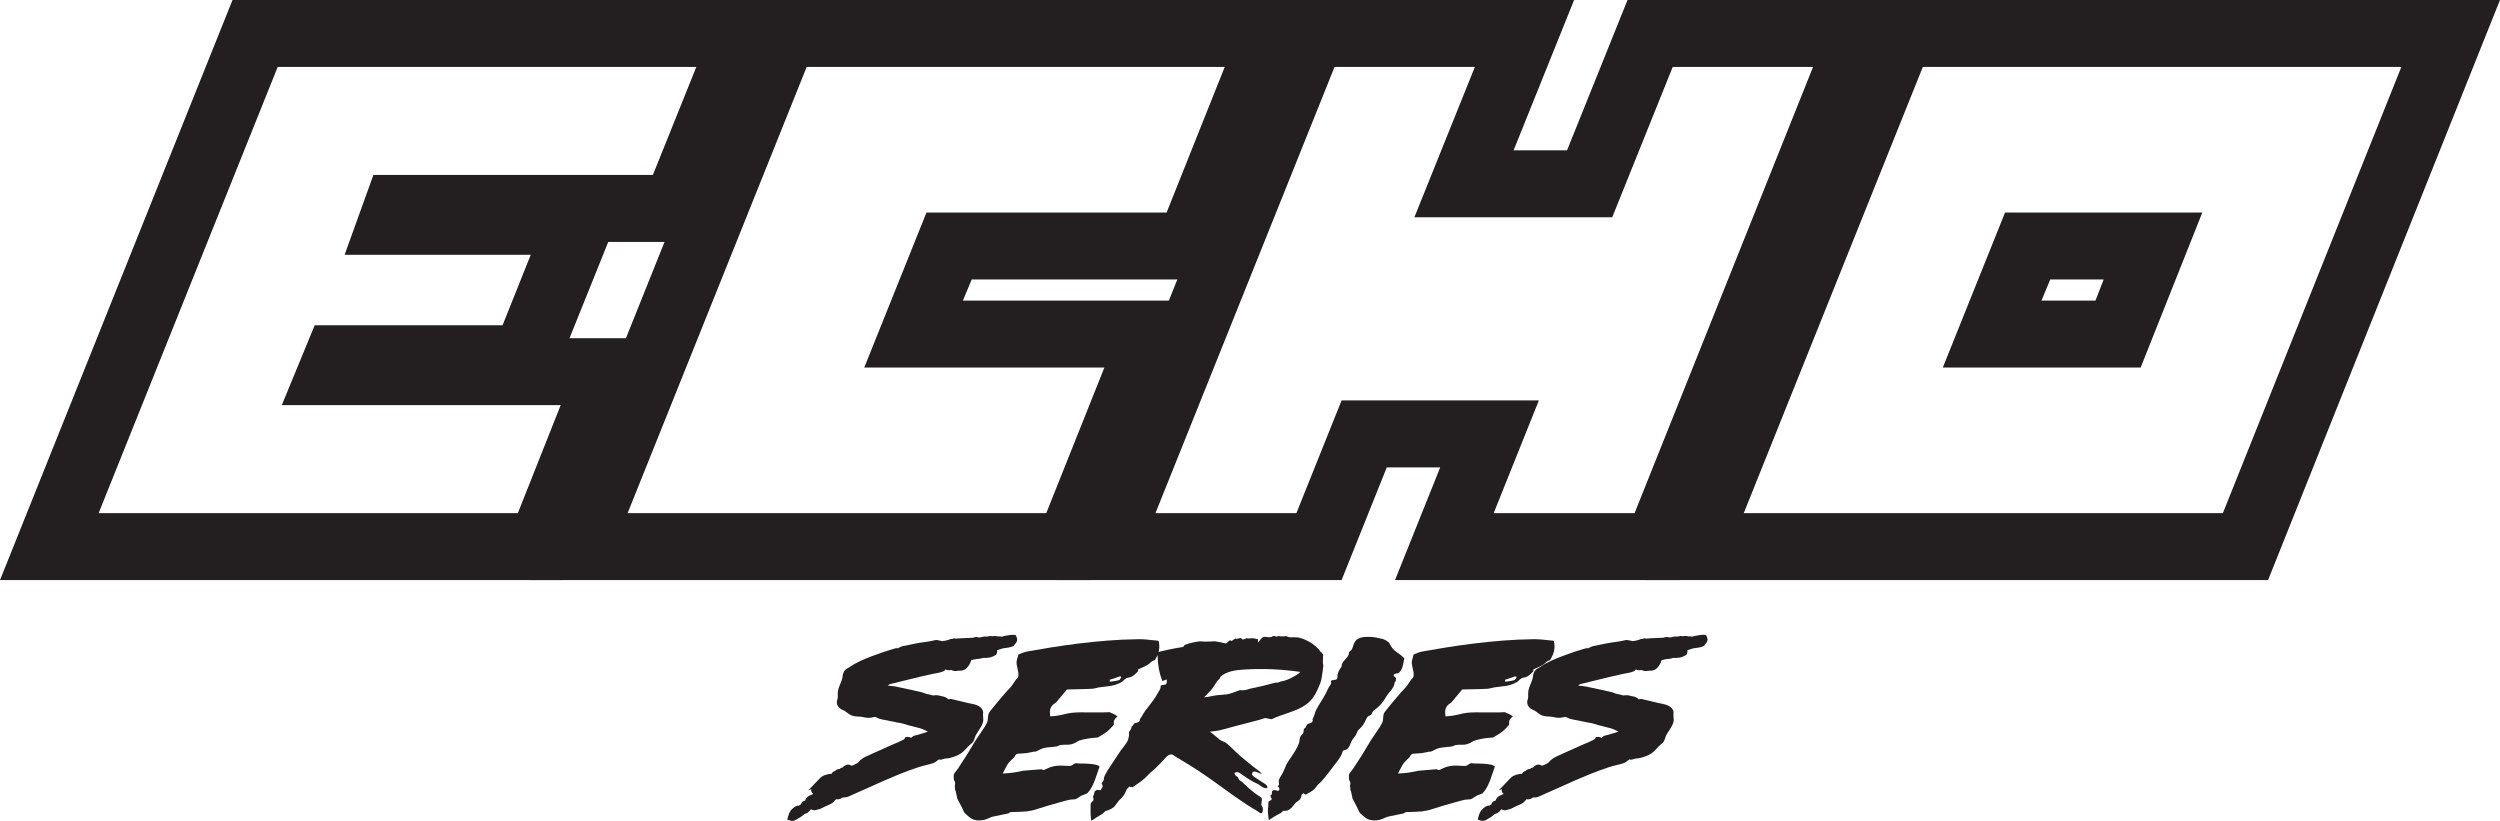 <?xml version="1.0" encoding="UTF-8"?>
<svg id="Layer_2" data-name="Layer 2" xmlns="http://www.w3.org/2000/svg" viewBox="0 0 914.81 300.35">
  <defs>
    <style>
      .cls-1 {
        fill: #231f20;
        stroke-width: 0px;
      }
    </style>
  </defs>
  <g id="Layer_1-2" data-name="Layer 1">
    <g>
      <g>
        <path class="cls-1" d="M0,212.27L85.08,0h206.04l-35.66,88.52h-101.62l7.3-19.77h69.39l-30.08,74.77h-68.96l8.16-19.77h101.62l-35.23,88.52H0ZM189.49,187.77l15.68-39.53h-102.05l12.03-29.22h68.75l10.31-25.78h-68.11l10.53-29.22h102.27l15.9-39.53H101.62L36.09,187.77h153.4Z"/>
        <path class="cls-1" d="M193.57,212.27L278.65,0h205.61l-40.82,102.27h-87.87l-3.22,7.73h87.87l-40.82,102.27h-205.82ZM382.85,187.77l21.27-53.28h-87.87l22.77-56.72h87.87l21.27-53.28h-152.97l-65.53,163.28h153.18Z"/>
        <path class="cls-1" d="M386.72,212.27L471.8,0h104.2l-22.13,55h19.55L595.55,0h103.98l-84.86,212.27h-104.2l16.54-41.25h-19.55l-16.54,41.25h-104.2ZM474.38,187.77l16.54-41.25h72.19l-16.54,41.25h51.56l65.31-163.28h-51.35l-22.13,55h-72.4l22.13-55h-51.35l-65.53,163.28h51.56Z"/>
        <path class="cls-1" d="M601.99,212.27L687.07,0h227.73l-84.86,212.27h-227.95ZM813.4,187.77l65.31-163.28h-175.1l-65.53,163.28h175.31ZM710.92,134.49l22.77-56.72h72.19l-22.56,56.72h-72.4ZM766.78,110l3.01-7.73h-19.55l-3.22,7.73h19.77Z"/>
      </g>
      <g>
        <path class="cls-1" d="M371.49,235.54c-.1.13-.19.24-.23.33l-.19.41-.41.19c-.93.43-1.86.54-2.68.63-.2.02-.38.04-.57.07-.53.07-1.1.27-1.66.47-.15.05-.29.1-.43.15-.16.06-.32.09-.46.12.04.31.08.77-.14,1.27l-.15.36-.33.21c-1.59,1-3.11,1.05-4.53.98-.91.32-1.79.41-2.61.45-.57.16-1.14.29-1.72.4-.22,1.1-1.06,2.32-1.62,2.87-.99.96-1.89.96-2.49.96h-.07c-.18,0-.33,0-.49.02-.1.01-.2.03-.3.04-.3.05-.67.11-1.09.07-.43-.04-.77-.17-1.04-.28-.12-.05-.24-.1-.3-.11-.04,0-.12.02-.18.03-.31.06-.78.15-1.33-.02-.18-.05-.33-.13-.46-.21-.19.25-.46.54-.88.72-.93.4-1.9.57-2.84.73-.36.06-.69.12-1.01.19-1.43.31-2.9.64-4.64,1.05-1.7.4-3.41.83-5.07,1.24-1.95.49-3.97.99-5.98,1.46-.03.02-.07.05-.1.07-.16.11-.38.26-.67.37.44.16.96.2,1.52.25.42.04.85.07,1.28.16,1.99.39,3.85.8,5.82,1.24l.44.1c.28.06.55.12.82.18.76.17,1.52.33,2.29.52.42.1.82.26,1.18.39.43.16.83.31,1.18.36.53.07.98.2,1.37.32.21.06.42.12.63.17.11.03.32,0,.54-.03.31-.04.69-.09,1.11-.04.4.04.76.14,1.07.23.26.07.48.13.66.15.97.11,1.58.48,2.26,1.05.05.04.08.07.11.09.17-.08.39-.15.65-.16.42-.01.77.1,1.03.17.08.02.15.05.22.06,1.84.42,3.29.77,5.36,1.28.18.04.41.09.69.14,1.49.28,3.73.71,4.52,2.44.27.58.2,1.09.15,1.39,0,.05-.01.09-.02.14-.02.28.02.6.05.92.07.7.16,1.57-.2,2.47-.39.97-.94,1.81-1.47,2.61-.5.76-1.01,1.54-1.31,2.35-.04.12-.08.25-.12.38-.11.39-.25.86-.57,1.32-.31.45-.7.75-1.01.99-.06.04-.11.08-.16.13-.44.35-.86.82-1.27,1.27-.53.58-1.07,1.18-1.76,1.69-1.38,1.02-2.96,1.46-4.35,1.84-.48.13-.91.16-1.29.19-.23.01-.42.03-.6.06-.15.03-.31.09-.49.15-.14.05-.3.11-.46.15-.51.15-.9.06-1.13-.01-.05.03-.11.07-.15.1l-.1.07c-.17.12-.31.23-.45.35-.34.29-.76.64-1.54.89-.83.27-1.71.49-2.56.69-.9.22-1.83.45-2.68.74-2.56.86-4.65,1.62-6.59,2.4-3.95,1.58-7.78,3.29-11.68,5.06-1.46.66-2.97,1.33-4.44,1.98l-1.51.67c-.14.06-.29.13-.43.2-.66.32-1.4.67-2.24.74-.19.01-.36.02-.5.02-.28,0-.35,0-.44.05-.02.01-.1.06-.15.1-.24.17-.62.42-1.14.5-.33.05-.62.03-.84.02-.07,0-.16-.01-.21-.01-.09.07-.24.25-.36.4-.26.33-.59.74-1.09,1.05-.56.34-1.16.59-1.74.84-.22.09-.44.18-.66.28-.24.11-.5.24-.75.38-.36.19-.73.39-1.13.55-.32.13-.62.18-.86.23-.12.02-.23.04-.3.06-.04.01-.07.03-.1.04-.25.11-.7.29-1.3.17-.32-.06-.55-.2-.71-.29,0,0-.02,0-.03-.01-.1,0-.18.01-.21.02-.09.09-.18.2-.27.33-.27.34-.63.81-1.3,1.1-.22.09-.4.14-.53.17-.03,0-.06.01-.09.02-.16.1-.39.25-.52.38-.58.51-1.08.89-1.9,1.32-.08.04-.18.11-.29.18-.46.29-1.08.69-1.88.69-.22,0-.44-.03-.65-.1l-1.17-.35.32-1.18c.33-1.19.72-2.09,1.66-2.9.47-.41.99-.81,1.58-.98.3-.09.57-.1.78-.08.04-.05.09-.1.14-.15.18-.16.37-.25.52-.3.07-.29.23-.7.67-1.04.31-.23.63-.3.87-.32.07-.2.16-.48.33-.76.44-.74,1.18-1.05,1.67-1.25.1-.04.19-.08.27-.12l.51-.24c.07-.03.14-.07.21-.1-.25-.14-.45-.35-.59-.61-.08-.16-.27-.58-.13-1.13l-1.19.52,4.32-4.5c1.06-1.11,2.58-1.44,3.63-1.6.23-.04.44-.03.61,0,.08-.15.19-.32.33-.48.34-.38.72-.51.92-.58.02,0,.03,0,.05-.01.03-.02.06-.05.09-.08.2-.17.5-.43.95-.57.26-.08.49-.09.68-.1.1-.12.23-.24.42-.33.11-.06.32-.14.58-.16.52-.56,1.3-1.16,2.17-1.08.31.03.73.12,1.06.41.21-.09.41-.13.57-.17.05-.01.09-.02.13-.03.24-.12.49-.24.72-.35l.33-.16c.5-.25.64-.34.93-.67.74-.86,1.53-1.45,2.64-1.96.37-.17.76-.35,1.16-.53.53-.24,1.07-.49,1.59-.73,2.02-.93,4.1-1.85,5.93-2.66l.41-.18c.89-.39,1.8-.8,2.7-1.14.23-.09.5-.24.76-.38.31-.17.67-.36,1.03-.5q.43-.16.63-.49l.33-.55.64-.05c.63-.05,1.1.2,1.39.34,0,0,0,0,0,0,.01-.01.03-.03.04-.03.15-.15.37-.36.64-.54.35-.22.7-.29.96-.34.07-.01.13-.02.19-.04.97-.26,1.43-.4,2.54-.73.07-.02.15-.04.24-.07.82-.23,1.29-.43,1.55-.59-.42-.16-.82-.34-1.21-.51-.55-.25-1.12-.5-1.66-.65-.76-.21-1.55-.41-2.31-.6-1.29-.32-2.62-.65-3.92-1.08-.48-.16-.96-.24-1.52-.33-.19-.03-.37-.06-.56-.09-.44-.08-.88-.18-1.3-.27-.48-.11-.98-.22-1.45-.29-.86-.14-1.7-.32-2.51-.49l-.35-.08c-.63-.14-1.29-.28-2-.71-.47-.29-.67-.26-1.63-.03l-.15.04c-1.12.27-2.24.04-3.22-.16-.14-.03-.28-.06-.42-.08-.37-.07-.77-.09-1.23-.11-.75-.04-1.6-.08-2.43-.39-.74-.27-1.31-.72-1.81-1.11-.24-.19-.5-.39-.74-.54-.15-.09-.34-.18-.56-.27-.27-.12-.58-.26-.88-.44-.87-.54-1.4-1.33-1.48-2.23-.05-.56.1-1.02.21-1.35.03-.09.06-.18.08-.26.08-.32.07-.78.06-1.21-.01-.45-.03-.96.05-1.46.17-1.08.57-2.02.92-2.85.38-.91.71-1.69.78-2.56v-.03c.03-.69.36-1.52.65-1.96.44-.66,1.04-.97,1.49-1.2.13-.07.26-.13.33-.18,2.66-1.87,5.46-3,8.58-4.18,2.84-1.07,5.49-1.96,8.09-2.7.47-.13.85-.1,1.1-.08.05,0,.11,0,.15,0,.03-.02.07-.05.09-.07.14-.11.32-.24.56-.35.68-.32,1.41-.45,2.05-.56.19-.03.37-.06.54-.1.34-.07.68-.15,1.02-.22,1.22-.26,2.37-.51,3.59-.71.6-.1,1.21-.18,1.75-.25.91-.12,1.84-.24,2.72-.44.12-.03.23-.06.35-.08.46-.12.97-.25,1.6-.2.28.02.52.08.71.14.07.02.14.04.2.05l.98.2c.24-.06.48-.1.7-.13.11-.02.21-.03.31-.05l.11-.02c.07-.01.12-.02.17-.03.57-.14,1.04-.27,1.48-.47l.23-.11h.26c.11-.01.21-.01.31-.02.12-.06.27-.12.44-.16.22-.05.52-.06.85.06.14-.01.29-.02.43-.03h.05c.55-.05,1.13-.09,1.71-.12,1.15-.06,2.3-.1,3.42-.14l.61-.02c.21-.06.41-.11.6-.15.39-.17.91-.25,1.48.04.17-.01.35-.02.51-.03h.05c.09,0,.17-.01.26-.02.07-.02.14-.04.21-.06.08-.02.16-.04.24-.06.24-.07.54-.15.87-.17.24-.02.47,0,.66,0,.2,0,.37.01.5,0,.05,0,.12-.03.2-.05.19-.05.42-.11.7-.13.27-.02.51.02.68.05.06,0,.13.02.15.02.1,0,.24-.02.38-.04.35-.04.79-.09,1.28-.01.19.03.34.09.46.14.13-.02.31-.05.51-.04.24.01.45.04.61.07.21.03.29.05.35.03.09-.02.23-.06.37-.11.26-.08.55-.18.88-.22.24-.03.49-.08.74-.12.68-.12,1.44-.26,2.26-.21l.73.05.31.65c.62,1.29-.07,2.15-.4,2.56Z"/>
        <path class="cls-1" d="M422.64,241.48c-.04.07-.2.12-.42.2-.24.08-.51.17-.76.35-.32.23-.56.47-.78.68-.19.19-.35.35-.52.45-.74.46-1.48.79-2.27,1.14-.29.13-.59.26-.89.41l-.61.28.09.63c-.25.21-.45.42-.65.63-.19.2-.37.38-.59.57-.56.49-1.15.83-1.81,1.03-.04.01-.16.03-.25.04-.42.07-.74.13-1,.27-.46.25-.79.58-1.08.86-.24.24-.45.44-.69.57-1.27.69-2.33,1.07-3.64,1.33-.74.14-1.53.23-2.37.32-.75.08-1.52.16-2.29.29-.33.06-.67.14-.99.23-.47.12-.96.24-1.41.27-1.86.11-3.79.15-5.66.18-1.06.02-2.17.04-3.24.07h-.37s-.25.29-.25.29c-.7.78-1.38,1.61-2.03,2.42-.51.64-1.04,1.29-1.57,1.9-.15.17-.38.32-.62.49-.3.2-.61.41-.86.7-1.01,1.16-.95,2.13-.89,3.15l.06.9.88-.06c1.19-.08,2.21-.23,3.21-.47.23-.05.45-.11.69-.16,1.08-.26,2.2-.53,3.23-.63,2.04-.2,4.17-.16,6.22-.13h.81c1.27.03,2.71.01,3.86,0h.41c1.01-.02,1.59-.04,2.39-.08h.15c.33.29.74.42,1.01.5.11.03.22.07.29.1.55.26,1.03.6,1.52.97-.34.25-.68.52-.92.85-.56.76-.49,1.43-.44,1.92,0,.08.02.15.02.22-.4.44-.79.86-1.2,1.32-.66.73-1.44,1.39-2.25,1.9-.5.31-.98.6-1.46.89-.32.19-.64.39-.97.59-.22.02-.44.03-.66.05-.94.07-1.91.14-2.91.33l-.18.03c-.98.18-2,.36-3.01.7-.39.13-.75.36-1.06.56-.22.14-.42.27-.58.34-.71.3-1.47.58-2.22.62-.36.02-.71.02-1.08.02-.65,0-1.33-.01-2.06.13-.3.06-.53.19-.72.29-.1.05-.19.11-.26.12-.26.08-.58.13-.94.17-.36.04-.71.07-1.06.1-.63.05-1.29.11-1.98.21-.6.09-1.4.24-2.18.6-.24.11-.48.24-.71.36-.4.21-.81.43-1.18.54-.03,0-.13,0-.2,0-.15,0-.34,0-.55.03-.37.07-.74.15-1.09.23-.48.11-.93.21-1.37.27-.71.09-1.42.13-2.17.17-.31.02-.62.03-.94.05-.09,0-.29,0-.51.11-.1.05-.32.15-.5.4-.14.19-.23.37-.3.51-.08.16-.14.27-.24.38-.1.11-.21.2-.34.31-.18.15-.41.33-.66.61-.1.11-.21.22-.33.34-.31.32-.67.67-1.01,1.21-.28.44-.86,1.52-1.09,1.97l-.71,1.41,1.55-.09c2.11-.12,4.16-.53,5.89-.92,2.35-.18,4.7-.38,6.69-.55.02,0,.03,0,.06,0,0,0,0,0,.01,0,.11.08.31.22.6.27.46.07.76-.16.9-.28,1.05-.53,2.05-.89,3.05-1.09.82-.17,1.62-.24,2.43-.24.46,0,.91.03,1.4.06.4.02.81.05,1.22.06.07,0,.14,0,.21.01.27.02.6.04.94-.05.37-.1.61-.31.77-.44.04-.03.08-.07.1-.08.41-.25.74-.41,1.13-.46.02,0,.05.02.07.02.13.04.3.1.52.11.47.03.92.03,1.36.03.33,0,.67,0,1.02.01.15,0,.31.01.46.02.67.02,1.29.04,1.95.13.12.02.25.03.38.05,1.03.13,2.01.25,2.7.81.01.01.02.02.03.03,0,.11-.1.37-.17.54-.02.06-.05.13-.07.19-.21.59-.41,1.19-.6,1.77-.26.81-.54,1.64-.84,2.42-.72,1.82-1.42,3.43-2.68,4.76-.28.3-.73.45-1.25.62-.41.14-.88.29-1.32.56-.24.14-.46.3-.68.45-.4.28-.77.54-1.16.66-.31.09-.67.11-1.06.12-.39.02-.79.03-1.21.12-1.19.25-2.38.59-3.53.92-.24.07-.48.14-.72.2-2.38.67-4.61,1.33-6.81,2.03-.21.07-.42.14-.63.2-.77.25-1.49.49-2.27.63-.09.02-.22.03-.35.04-.32.03-.71.07-1.07.21-1.93.16-3.64.23-5.22.24-.05,0-.1,0-.15,0-.24,0-.53,0-.85.09-.28.09-.48.25-.62.35-.03.02-.06.05-.07.06-.06.03-.15.05-.27.07l-.1.02c-.72.15-1.46.3-2.17.44-.99.19-2.01.39-3.01.62-.63.14-1.21.4-1.76.65-.52.23-1,.45-1.46.54-1.44.29-2.67.38-4.02-.08-1-.34-1.8-1.08-2.65-1.87-.22-.21-.45-.42-.69-.62-.68-1.53-1.49-3.12-2.58-5.11-.03-.12-.06-.25-.09-.39-.08-.34-.15-.69-.2-.96l-.05-.25c-.06-.35-.13-.72-.22-1.03-.07-.24-.15-.42-.21-.54-.05-.09-.06-.13-.07-.17-.01-.05-.01-.09,0-.19,0-.11,0-.27-.01-.46-.01-.11-.03-.21-.05-.33-.03-.16-.05-.33-.05-.44,0-.03.03-.12.05-.18.06-.22.15-.53.1-.9-.05-.38-.23-.67-.35-.85-.03-.05-.08-.13-.09-.16-.05-.14-.07-.49-.07-.66v-.1c-.02-.43-.05-1.08.06-1.36.19-.45.47-.79.8-1.18.21-.25.43-.51.63-.82,2.28-3.4,4.27-6.57,6.08-9.7.38-.67.8-1.27,1.25-1.92.27-.39.54-.79.81-1.2.25-.38.5-.75.75-1.12.6-.88,1.22-1.78,1.75-2.86.31-.63.36-1.34.39-1.97.03-.47.06-.92.18-1.26.25-.67.92-1.47,1.45-2.11.13-.16.26-.31.37-.45,1.26-1.58,2.56-3.09,3.81-4.55l.77-.9c.25-.3.53-.58.8-.85.34-.34.65-.66.93-1.01.56-.71.97-1.31,1.39-1.95.14-.21.29-.43.44-.66.14-.2.24-.29.36-.4.61-.53.75-1.02.62-2.17-.05-.4-.15-.88-.28-1.44-.19-.85-.4-1.82-.39-2.5,0-.4.2-1.07.35-1.6.05-.16.09-.32.13-.46.02-.07.04-.14.06-.22.03-.14.1-.4.15-.52l.16-.07c1.11-.47,1.99-.83,3.13-1.04,10.25-1.85,25.61-4.33,40.56-4.49,1.87-.02,3.4.15,5.03.33.74.08,1.5.17,2.32.24.04,0,.08.02.12.04.54,2.57.17,4.47-1.35,6.98ZM410.28,247.8c-.03-.28-.24-.27-.45-.27s-.39.06-.57.13c-1.04.4-2.07.76-3.14,1.06-.01.25-.03.49-.05.74,1.23-.14,2.43-.29,3.62-.64.12-.03-.04-.19.11-.32.15-.12.5-.41.47-.69Z"/>
        <path class="cls-1" d="M484.25,243.69c-.03.27-.1.47-.13.71-.08.63-.09,1.29-.22,1.91-.25,1.23-.3,2.53-.78,3.7-1.18,2.88-2.33,5.63-4.9,7.57-3.79,2.87-8.68,3.52-12.9,5.6-.79-.19-1.57-.26-2.36-.43-1.53.52-3.06.92-4.62,1.32-3.81.96-7.55,1.96-11.37,3-1.34.36-2.89.54-4.29.69.08.06.18.08.26.13,1.24.88,2.27,1.92,3.5,2.85.71.53,1.63.62,2.36,1.21,1.66,1.35,2.84,2.74,4.56,4.24,1.57,1.37,3.49,3,5.26,4.38,1,.77,2.33,1.63,3.17,2.62-1.03-.05-3.31-1.92-3.64-.02-.11.64,1.19,1.38,1.65,1.66.88.54,1.75,1.11,2.59,1.7.59.42,1.39.73,1.37,1.58,0,.1-.02.21-.1.27-.06.05-.15.05-.23.05-.17,0-.34-.02-.51-.05-.87-.18-1.58-.78-2.3-1.29-.54-.38-1.13-.53-1.7-.83-1.51-.8-2.91-1.78-4.32-2.72-.53-.35-1.12-.95-1.86-.98-.52-.02-1.2.11-.94.81.15.42.92.73,1.18,1.08.26.35.27.68.55,1,.23.26.57.34.84.54.28.21.53.53.79.77.6.57,1.21,1.14,1.83,1.68,1.24,1.09,2.54,2.13,3.95,2.99.29.17.59.36.73.66.39.83-.5,2.19.07,2.85.53.62.46,1.6.16,2.33-.05.12-.11.24-.23.3-.42.22-1.27-.6-1.61-.8-5.62-3.22-10.78-7.18-16.02-10.93-3.78-2.71-7.48-5.16-11.53-7.55-1.01-.6-2.44-1.45-3.49-2.16-.04-.03-.16-.03-.2-.04-.78-.16-1.65.46-2.07.93-.62.69-1.12,1.24-1.67,1.8-.98,1-1.67,1.73-2.72,2.72-.22.21-.9.79-1.24,1.06-.05.04-.16.13-.24.2-.36.34-.57.6-.97.99-.62.6-1.3,1.29-2.04,1.86-.73.57-1.57,1.12-2.35,1.68-.37.26-.81.53-1.19.78-.34-.09-.66-.19-1-.3-.02,0,.01-.06-.06.03-.08.08-.14.12-.27.25-.13.13-.41.38-.58.56-.02.02-.07.06-.09.11s-.03.1-.06.17c-.36.72-.63,1.45-1.09,2.15-.35.53-.88,1.02-1.33,1.48-.13.14-.33.27-.44.42-.4.53-.82,1.12-1.21,1.62-.19.24-.39.56-.57.7-1,.78-1.97,1.17-3.15,1.51-.34.35-.69.68-1.07,1-.05.04-.14.08-.21.12-.65.38-1.27.73-1.91,1.14s-1.29.89-1.95,1.28c-.08-.63-.22-1.44-.25-2.04-.07-1.19,0-2.26,0-3.41,0-.33-.03-.76.11-1.03.25-.48.78-.62.92-1.12.14-.5-.19-.93-.14-1.43.02-.16.21-.2.27-.36.14-.34.1-.74.23-1.09.14-.35.39-.59.73-.73.34-.14.7-.09,1.04-.06.16.01.29.11.43.09.04,0,.05,0,.06,0,0-.01.01-.03.03-.06.1-.14.1-.23.23-.43.13-.2.39-.61.54-.85-.1-.43-.26-.83-.44-1.23.31-.37.58-.67.75-1.14.17-.47.07-.95.31-1.45.63-1.36,1.48-2.67,2.33-3.92,1.11-1.64,2.2-3.28,3.27-4.94.04-.06.08-.13.11-.19.03-.05.15-.2.17-.22.63-.83,1.78-2.28,2.22-2.98.69-1.08.61-1.48.86-2.5.12-.46-.12-.95.04-1.38s.5-.67.67-1.05.15-.74.33-1.09c.07-.12.22-.08.31-.18.25-.25.34-.6.63-.82.29-.23.68-.21,1.04-.32.36-.11.68-.31.88-.64.09-.15.03-.37.07-.51.04-.14.12-.18.18-.28.57-.87,1-1.73,1.59-2.6.59-.88,1.37-1.77,2.01-2.63.64-.85,1.35-1.76,1.9-2.62.55-.86.95-1.64,1.47-2.48.25-.41.39-.79.48-1.26.03-.15-.12-.3.01-.45.13-.15.28-.21.51-.25.23-.04.6-.06.84-.13.24-.07.45-.06.63-.25.18-.19.2-.36.22-.66.02-.29,0-.71.04-1.02-.26.08-.44.11-.71.24-.27.13-.63.28-.96.29-1.13-2.97-1.65-5.83-1.68-9.01-.22-.46-.32-.9-.35-1.41,3.2-.85,6.42-1.5,9.69-2.03.24-.27.44-.69.78-.81,1.69-.63,3.33-.96,5.13-1.21.24-.03.48,0,.83,0,.35,0,.9.1,1.33.1,1.01,0,2.09-.06,3.12-.11-.02-.04.07-.07.08-.06,1.48.19,2.92.47,4.36.84.51-.31.92-.71,1.36-1.12.08-.08.23-.07.32-.02.09.05.05.16.16.18.11.02.26.05.35-.02.45-.33.87-.65,1.38-.89.02.09.03.19.15.19.37,0,.83-.13,1.14-.24.32-.11.59-.06.84.03s0,.25.11.3c.38.17.72.1,1.07-.02.34-.12.57-.32.92-.37.11-.02.11.1.12.18.78-.06,1.57-.18,2.35-.08.5.06.93.29,1.43.32,0,.4.02.79.03,1.18.56-.67,1.06-1.33,1.76-1.87.23-.18.59-.19.87-.17.73.06,1.34.21,2.09.08.32-.06.63-.38,1.01-.41.38-.03.76.2,1.15.3.11.03.37-.16.34-.32.35.02.65.11,1,.15.7.07,1.39.01,2.09-.09.47.22.87.41,1.41.44,1.22.07,2.5-.12,3.69.22,1.47.42,2.8,1.08,4.1,1.87.62.37,1.13.85,1.68,1.3.26.21.46.48.7.7.24.23.49.39.66.69.07.13.05.27.18.41.13.14.46.26.58.41.12.15.1.24.22.37s.25.11.29.34c.05.23-.01.58-.02.83-.02.56-.04,1.11-.05,1.67,0,.28-.01.56.04.84s.16.59.13.86ZM475.82,245.87c-7.11-1-13.51-1.31-20.86-.85-2.5.16-6.14.58-8.26,2.54,0,0-.09.02-.09.03-.08.27-.19.56-.34.78-.15.22-.39.32-.55.51-.87,1.01-1.36,2.11-2.2,3.18-.84,1.07-1.99,2.07-2.92,3.12,1.62-.13,3.02-.56,4.68-.78,1.43-.19,3.37-.16,4.75-.56,1.38-.41,2.38-.87,3.67-1.31,1.31.19,2.43-.05,3.67-.51,3.14-.62,6.25-1.38,9.34-2.22.72.06,1.27-.09,1.91-.42,1.71-.23,3.27-.96,4.74-1.77.97-.54,1.66-.97,2.46-1.72Z"/>
        <path class="cls-1" d="M513.88,240.94c-.05.3-.12.5-.18.81-.33,1.71-.52,3.46-1.99,4.57-.2.15-.37.02-.55.06-.33.07-.63.13-.89.31-.18.13-.36.29-.31.51.11.42.6.51.82.86.07.1.06.23.06.35,0,.37-.03.71-.24,1.03-.09.13-.22.21-.29.36-.06.15-.01.26-.04.42-.18.93-.71,1.65-1.24,2.42-.04.05-.07.13-.11.17-.04.05-.12.11-.16.14-.98.97-1.72,2.36-2.44,3.45-1,1.52-2.1,2.42-3.48,3.51-.21.17-.46.33-.61.6s-.15.6-.35.85c-.32.41-.85.47-1.26.79-.55.42-.74,1.06-1.02,1.68-.45.98-1.04,1.82-1.8,2.58-.34.34-.71.6-.97,1.01-.26.4-.34.89-.56,1.31-.38.73-.99,1.3-1.43,2-.44.69-.65,1.46-1.01,2.19-.18.35-.38.68-.67.97-.29.29-.64.48-1.04.59-.25.07-.52.06-.71.27-.12.13-.11.3-.17.47-.6,1.92-1.96,3.41-3.13,4.96-1.47,1.94-2.8,3.78-4.42,5.58-.34.38-.74.73-1.11,1.09-.05.05-.13.12-.19.17-.26.26-.36.43-.61.75-.38.49-.74.98-1.31,1.4-.48.35-1.11.72-1.69,1.06-.27.16-.7.41-1,.58-.27-.18-.53-.37-.8-.55-.01,0-.02-.02-.03-.02-.06.04-.11.09-.16.13-.14.12-.27.25-.42.36-.02.01-.05.02-.06.06-.02.03,0,.06-.02.11-.14.54-.2.98-.54,1.49-.25.38-.73.71-1.14.99-.12.08-.31.21-.43.3-.35.47-.76.97-1.15,1.39-.19.2-.33.39-.5.56-.91.89-1.72,1.21-2.98,1.04-.31.4-.63.7-1.08.96-.06.03-.18.09-.25.12-.67.34-1.26.63-1.91,1.04-.65.41-1.36.91-2.03,1.3-.08-.67-.21-1.71-.27-2.31-.12-1.19,0-2.05.11-3.18.03-.32-.06-.98.1-1.24.28-.47,1.01-.38,1.11-.91.1-.53-.64-.86-.39-1.37.08-.16.26-.17.36-.31.23-.31.05-.7.14-1.05.09-.35.38-.55.73-.61.35-.06.68.06,1,.17.15.05.29.14.45.12.41-.06.62-.45.54-.84s-.39-.66-.67-.92c.36-.08.52-.37.55-.72.03-.36-.12-.63-.11-1,.02-1.02.87-1.99,1.31-2.81.58-1.08.95-2.01,1.37-3.11.02-.04.03-.09.04-.13.02-.04.05-.1.07-.13.6-1.03,1.28-2.02,1.94-3,1.02-1.51,1.98-2.98,2.63-4.69.29-.77.21-1.68.52-2.43.28-.66.97-.95,1.17-1.63.14-.47-.08-.96.25-1.37.11-.14.29-.14.42-.27.34-.33.32-.79.61-1.16s.77-.44,1.22-.59c.45-.15.84-.4.89-.9.02-.22-.12-.4-.07-.62.03-.12.12-.21.18-.3.56-.91.61-1.94,1.07-2.9.51-1.06,1.2-2.06,1.8-3.08.6-1.02,1.24-2.03,1.8-3.06.5-.91.73-1.84,1.38-2.67.32-.41.62-.83.56-1.39-.02-.18-.12-.3-.04-.49.08-.19.32-.26.53-.29.31-.05.63-.09.95-.15.23-.04.44-.06.63-.23.19-.17.24-.45.23-.71-.05-1.03.29-1.77.73-2.69.2-.41.57-.8.79-1.23.12-.23,0-.52.09-.77.56-1.49,2.03-2.24,2.58-3.74.09-.25-.04-.54.11-.79.14-.25.43-.36.63-.55.67-.64.69-1.5,1.04-2.31.29-.66.72-1.49,1.34-1.84,1.65-.94,3.17-.88,5-.83.24,0,.38.05.68.06.82.02,2.16.45,2.91.55,1.26.17,2.77,1.05,3.23,1.88.86,1.56,1.12,2.02,2.44,2.98.79.58,1.63,1.12,2.37,1.86.12.12.41.41.55.55Z"/>
        <path class="cls-1" d="M567.29,241.48c-.04.07-.19.12-.42.2-.24.08-.51.17-.76.35-.32.23-.56.47-.78.68-.19.19-.35.35-.52.45-.74.46-1.48.79-2.26,1.14-.29.13-.59.26-.89.41l-.61.28.09.63c-.25.21-.45.42-.65.63-.19.2-.37.38-.59.57-.56.49-1.15.83-1.81,1.03-.04.01-.16.03-.25.04-.42.07-.74.13-1,.27-.46.25-.79.58-1.08.86-.24.24-.45.44-.7.57-1.27.69-2.33,1.07-3.64,1.33-.75.14-1.54.23-2.37.32-.75.08-1.52.16-2.29.29-.33.06-.67.14-.99.23-.47.12-.96.24-1.41.27-1.86.11-3.79.15-5.66.18-1.06.02-2.17.04-3.24.07h-.37s-.25.29-.25.29c-.7.78-1.38,1.61-2.03,2.42-.51.64-1.04,1.29-1.57,1.9-.15.17-.38.32-.62.49-.3.2-.61.41-.87.7-1.01,1.16-.95,2.13-.89,3.15l.06.9.88-.06c1.19-.08,2.21-.23,3.21-.47.23-.05.45-.11.69-.16,1.08-.26,2.2-.53,3.23-.63,2.04-.2,4.17-.16,6.22-.13h.81c1.27.03,2.71.01,3.86,0h.42c1.01-.02,1.59-.04,2.39-.08h.15c.33.29.74.42,1.01.5.11.03.22.07.29.1.55.26,1.03.6,1.52.97-.34.25-.68.52-.92.85-.56.76-.49,1.43-.44,1.92,0,.08.02.15.02.22-.4.44-.79.86-1.2,1.32-.66.73-1.44,1.39-2.25,1.9-.5.31-.98.6-1.46.89-.32.19-.64.39-.97.59-.22.02-.44.03-.66.05-.94.07-1.91.14-2.91.33l-.18.03c-.98.18-2,.36-3.01.7-.39.13-.75.36-1.06.56-.22.14-.42.27-.58.34-.71.3-1.47.58-2.22.62-.36.02-.71.02-1.08.02-.65,0-1.33-.01-2.06.13-.3.06-.53.19-.72.29-.1.05-.19.11-.26.12-.26.08-.58.13-.94.17-.36.04-.71.07-1.06.1-.63.05-1.29.11-1.98.21-.61.09-1.4.24-2.18.6-.24.11-.48.24-.71.36-.4.21-.81.43-1.18.54-.03,0-.13,0-.2,0-.15,0-.34,0-.55.03-.37.07-.74.15-1.09.23-.48.11-.93.21-1.37.27-.71.09-1.42.13-2.17.17-.31.02-.62.03-.94.05-.09,0-.29,0-.51.11-.1.05-.32.15-.5.4-.14.19-.23.37-.3.51-.08.16-.14.27-.24.38-.1.11-.21.2-.34.31-.18.15-.41.33-.66.61-.1.11-.21.22-.33.34-.31.32-.67.67-1.01,1.21-.28.44-.86,1.52-1.09,1.97l-.71,1.41,1.55-.09c2.11-.12,4.16-.53,5.89-.92,2.35-.18,4.7-.38,6.69-.55.02,0,.03,0,.06,0,0,0,0,0,.01,0,.11.08.31.22.6.27.46.07.76-.16.9-.28,1.05-.53,2.05-.89,3.05-1.09.82-.17,1.62-.24,2.43-.24.46,0,.91.03,1.4.06.4.02.81.05,1.22.06.07,0,.14,0,.21.01.27.02.6.04.94-.05.37-.1.61-.31.77-.44.04-.03.08-.07.1-.08.41-.25.74-.41,1.13-.46.02,0,.05.02.07.02.13.04.3.1.52.11.47.03.92.03,1.36.03.33,0,.67,0,1.02.01.15,0,.31.01.46.02.67.02,1.29.04,1.95.13.12.02.25.03.38.05,1.03.13,2.01.25,2.7.81.01.01.02.02.03.03,0,.11-.1.37-.17.54-.02.06-.05.13-.07.19-.21.59-.41,1.19-.6,1.77-.26.81-.54,1.64-.84,2.42-.72,1.82-1.42,3.43-2.68,4.76-.28.3-.73.45-1.25.62-.41.14-.88.29-1.32.56-.24.14-.46.3-.68.45-.4.28-.77.54-1.16.66-.31.09-.67.11-1.06.12-.39.02-.79.03-1.21.12-1.19.25-2.38.59-3.53.92-.24.07-.48.14-.72.2-2.38.67-4.61,1.33-6.81,2.03-.21.07-.42.14-.63.2-.76.25-1.49.49-2.27.63-.09.02-.22.03-.35.04-.32.03-.71.07-1.08.21-1.93.16-3.64.23-5.22.24-.05,0-.1,0-.15,0-.24,0-.53,0-.85.09-.28.09-.48.25-.62.35-.03.02-.06.05-.07.06-.06.03-.15.05-.27.07l-.1.02c-.72.15-1.46.3-2.17.44-.99.19-2.01.39-3.01.62-.63.14-1.21.4-1.76.65-.52.23-1,.45-1.46.54-1.44.29-2.67.38-4.02-.08-1-.34-1.8-1.08-2.65-1.87-.22-.21-.45-.42-.69-.62-.68-1.53-1.49-3.12-2.58-5.11-.03-.12-.06-.25-.09-.39-.08-.34-.15-.69-.21-.96l-.05-.25c-.07-.35-.13-.72-.22-1.03-.07-.24-.15-.42-.21-.54-.05-.09-.06-.13-.07-.17-.01-.05,0-.09,0-.19,0-.11,0-.27-.01-.46-.01-.11-.03-.21-.05-.33-.03-.16-.05-.33-.05-.44,0-.03.03-.12.04-.18.06-.22.15-.53.1-.9-.05-.38-.23-.67-.35-.85-.04-.05-.08-.13-.09-.16-.05-.14-.07-.49-.07-.66v-.1c-.02-.43-.05-1.08.06-1.36.19-.45.47-.79.8-1.18.21-.25.43-.51.63-.82,2.28-3.4,4.27-6.57,6.08-9.7.38-.67.8-1.27,1.25-1.92.27-.39.54-.79.81-1.2.25-.38.5-.75.75-1.12.6-.88,1.22-1.78,1.75-2.86.31-.63.36-1.34.39-1.97.03-.47.06-.92.18-1.26.25-.67.92-1.47,1.45-2.11.13-.16.26-.31.37-.45,1.26-1.58,2.56-3.09,3.81-4.55l.77-.9c.25-.3.53-.58.8-.85.34-.34.65-.66.93-1.01.56-.71.97-1.31,1.39-1.95.14-.21.29-.43.44-.66.13-.2.24-.29.36-.4.61-.53.75-1.02.62-2.17-.05-.4-.15-.88-.28-1.44-.19-.85-.4-1.82-.39-2.5,0-.4.2-1.07.35-1.6.05-.16.09-.32.13-.46.02-.07.04-.14.05-.22.04-.14.1-.4.15-.52l.16-.07c1.11-.47,1.99-.83,3.13-1.04,10.25-1.85,25.61-4.33,40.56-4.49,1.87-.02,3.4.15,5.03.33.74.08,1.5.17,2.32.24.04,0,.08.02.12.04.54,2.57.17,4.47-1.35,6.98ZM554.94,247.8c-.03-.28-.24-.27-.45-.27-.21,0-.39.06-.57.13-1.04.4-2.07.76-3.14,1.06-.01.25-.03.49-.05.74,1.23-.14,2.43-.29,3.62-.64.12-.03-.04-.19.11-.32.15-.12.5-.41.47-.69Z"/>
        <path class="cls-1" d="M624.1,235.54c-.1.13-.19.24-.24.33l-.19.41-.41.19c-.93.43-1.86.54-2.68.63-.2.02-.38.04-.57.07-.53.07-1.1.27-1.66.47-.15.05-.29.1-.43.15-.16.06-.32.09-.46.12.04.31.08.77-.14,1.27l-.15.36-.33.21c-1.59,1-3.11,1.05-4.53.98-.91.32-1.79.41-2.61.45-.57.16-1.14.29-1.71.4-.22,1.1-1.06,2.32-1.62,2.87-.99.96-1.89.96-2.49.96h-.07c-.18,0-.33,0-.49.02-.1.01-.2.03-.3.04-.3.05-.67.11-1.09.07-.43-.04-.77-.17-1.04-.28-.12-.05-.24-.1-.3-.11-.04,0-.12.02-.18.03-.31.06-.78.15-1.33-.02-.18-.05-.33-.13-.46-.21-.19.25-.46.54-.88.72-.93.4-1.9.57-2.84.73-.36.06-.69.12-1.01.19-1.43.31-2.9.64-4.64,1.05-1.7.4-3.41.83-5.07,1.24-1.95.49-3.97.99-5.98,1.46-.03.02-.07.05-.1.07-.16.11-.38.26-.67.37.44.16.96.2,1.52.25.42.04.85.07,1.28.16,1.98.39,3.85.8,5.82,1.24l.44.1c.28.06.55.12.83.18.76.17,1.52.33,2.29.52.42.1.82.26,1.18.39.43.16.83.31,1.18.36.53.07.98.2,1.37.32.21.06.42.12.63.17.11.03.32,0,.54-.03.31-.04.69-.09,1.11-.04.4.04.76.14,1.08.23.26.07.48.13.66.15.97.11,1.58.48,2.26,1.05.05.04.08.07.11.09.17-.08.38-.15.65-.16.42-.01.77.1,1.03.17.08.02.15.05.22.06,1.84.42,3.29.77,5.36,1.28.18.04.42.09.69.14,1.49.28,3.73.71,4.52,2.44.27.58.2,1.09.16,1.39,0,.05-.01.09-.02.14-.02.28.02.6.05.92.07.7.16,1.57-.2,2.47-.39.97-.94,1.81-1.46,2.61-.5.76-1.01,1.54-1.31,2.35-.04.12-.08.25-.12.38-.11.39-.25.86-.57,1.32-.31.45-.7.75-1.01.99-.06.04-.11.08-.16.13-.44.35-.86.82-1.27,1.27-.53.58-1.07,1.18-1.76,1.69-1.38,1.02-2.96,1.46-4.35,1.84-.49.13-.91.16-1.29.19-.23.01-.42.03-.6.06-.14.03-.31.09-.49.15-.14.05-.3.11-.46.15-.51.15-.9.06-1.13-.01-.05.03-.11.07-.15.1l-.1.07c-.17.12-.31.23-.45.35-.34.29-.76.64-1.54.89-.83.27-1.71.49-2.56.69-.9.22-1.83.45-2.68.74-2.56.86-4.65,1.62-6.59,2.4-3.95,1.58-7.78,3.29-11.68,5.06-1.46.66-2.97,1.33-4.44,1.98l-1.51.67c-.14.06-.29.13-.43.2-.66.32-1.4.67-2.24.74-.19.01-.36.02-.5.02-.28,0-.35,0-.44.05-.02.01-.1.06-.15.1-.25.17-.62.42-1.14.5-.33.05-.62.03-.84.02-.07,0-.16-.01-.21-.01-.1.07-.24.25-.36.4-.26.33-.59.74-1.09,1.05-.56.34-1.16.59-1.74.84-.22.09-.44.18-.66.28-.24.11-.5.24-.75.38-.37.19-.74.39-1.13.55-.32.13-.62.18-.86.23-.12.02-.23.04-.3.06-.04.01-.07.03-.1.04-.25.11-.7.29-1.3.17-.32-.06-.55-.2-.71-.29h-.03c-.1-.02-.18,0-.21,0-.09.09-.18.2-.27.33-.27.34-.63.81-1.3,1.1-.22.09-.4.14-.53.17-.03,0-.06.01-.09.02-.16.1-.38.25-.52.38-.58.51-1.08.89-1.9,1.32-.08.04-.18.11-.29.18-.46.29-1.08.69-1.88.69-.22,0-.44-.03-.65-.1l-1.17-.35.32-1.18c.33-1.19.72-2.09,1.66-2.9.47-.41.99-.81,1.58-.98.3-.09.57-.1.79-.08.04-.05.09-.1.14-.15.18-.16.37-.25.52-.3.07-.29.23-.7.67-1.04.31-.23.63-.3.87-.32.07-.2.16-.48.33-.76.45-.74,1.18-1.05,1.67-1.25.1-.04.19-.08.27-.12l.51-.24c.07-.03.14-.07.21-.1-.25-.14-.45-.35-.59-.61-.08-.16-.27-.58-.13-1.13l-1.19.52,4.32-4.5c1.06-1.11,2.58-1.44,3.63-1.6.23-.04.44-.03.61,0,.08-.15.19-.32.33-.48.34-.38.72-.51.92-.58.02,0,.03,0,.04-.01.03-.02.06-.05.09-.08.2-.17.5-.43.95-.57.26-.08.49-.09.68-.1.1-.12.24-.24.42-.33.11-.06.32-.14.58-.16.52-.56,1.3-1.16,2.17-1.08.31.03.73.12,1.06.41.21-.09.41-.13.57-.17.05-.01.09-.02.13-.03.24-.12.49-.24.72-.35l.33-.16c.5-.25.64-.34.93-.67.74-.86,1.53-1.45,2.64-1.96.37-.17.76-.35,1.16-.53.53-.24,1.07-.49,1.59-.73,2.02-.93,4.1-1.85,5.93-2.66l.41-.18c.89-.39,1.8-.8,2.7-1.14.23-.09.5-.24.76-.38.31-.17.67-.36,1.03-.5q.43-.16.63-.49l.33-.55.64-.05c.63-.05,1.1.2,1.39.34,0,0,0,0,0,0,.01-.01.03-.03.04-.03.15-.15.37-.36.64-.54.35-.22.7-.29.96-.34.07-.01.13-.02.19-.04.97-.26,1.43-.4,2.54-.73.07-.02.15-.04.24-.07.82-.23,1.29-.43,1.55-.59-.42-.16-.82-.34-1.21-.51-.55-.25-1.12-.5-1.66-.65-.76-.21-1.55-.41-2.32-.6-1.29-.32-2.62-.65-3.92-1.08-.48-.16-.96-.24-1.52-.33-.19-.03-.37-.06-.56-.09-.44-.08-.88-.18-1.3-.27-.48-.11-.98-.22-1.45-.29-.86-.14-1.7-.32-2.51-.49l-.35-.08c-.63-.14-1.29-.28-2-.71-.48-.29-.67-.26-1.63-.03l-.15.04c-1.12.27-2.24.04-3.22-.16-.14-.03-.28-.06-.42-.08-.37-.07-.77-.09-1.23-.11-.75-.04-1.6-.08-2.43-.39-.74-.27-1.31-.72-1.81-1.11-.24-.19-.5-.39-.74-.54-.15-.09-.34-.18-.56-.27-.27-.12-.58-.26-.88-.44-.87-.54-1.4-1.33-1.49-2.23-.05-.56.1-1.02.21-1.35.03-.09.06-.18.08-.26.08-.32.07-.78.06-1.21-.01-.45-.03-.96.05-1.46.17-1.08.57-2.02.92-2.85.38-.91.71-1.69.78-2.56v-.03c.03-.69.36-1.52.65-1.96.44-.66,1.05-.97,1.49-1.2.13-.07.26-.13.33-.18,2.66-1.87,5.46-3,8.58-4.18,2.84-1.07,5.49-1.96,8.09-2.7.47-.13.85-.1,1.1-.08.05,0,.11,0,.15,0,.03-.02.07-.05.09-.07.14-.11.32-.24.56-.35.68-.32,1.41-.45,2.05-.56.19-.03.37-.06.54-.1.34-.07.68-.15,1.02-.22,1.22-.26,2.37-.51,3.59-.71.6-.1,1.21-.18,1.75-.25.91-.12,1.84-.24,2.72-.44.12-.03.23-.06.35-.08.46-.12.97-.25,1.6-.2.28.02.52.08.71.14.07.02.14.04.2.05l.98.2c.25-.06.48-.1.7-.13.11-.02.21-.03.31-.05l.11-.02c.07-.01.12-.02.17-.03.57-.14,1.04-.27,1.48-.47l.23-.11h.26c.11-.01.21-.01.31-.02.12-.06.27-.12.44-.16.22-.05.52-.06.85.06.14-.01.29-.02.43-.03h.05c.55-.05,1.13-.09,1.71-.12,1.15-.06,2.3-.1,3.42-.14l.61-.02c.21-.06.41-.11.6-.15.39-.17.91-.25,1.48.04.17-.01.34-.02.51-.03h.05c.08,0,.17-.01.26-.02.07-.02.14-.04.21-.06.08-.02.16-.04.24-.06.24-.07.54-.15.87-.17.24-.02.47,0,.66,0,.2,0,.37.01.5,0,.04,0,.12-.03.2-.05.19-.05.42-.11.7-.13.27-.02.51.02.68.05.06,0,.13.02.15.02.1,0,.24-.02.38-.04.35-.04.79-.09,1.28-.01.19.03.34.09.46.14.13-.02.31-.05.51-.04.24.01.45.04.61.07.2.03.29.05.35.03.09-.02.23-.06.37-.11.26-.08.55-.18.88-.22.24-.03.49-.08.74-.12.68-.12,1.44-.26,2.26-.21l.73.05.31.65c.62,1.29-.07,2.15-.4,2.56Z"/>
      </g>
    </g>
  </g>
</svg>